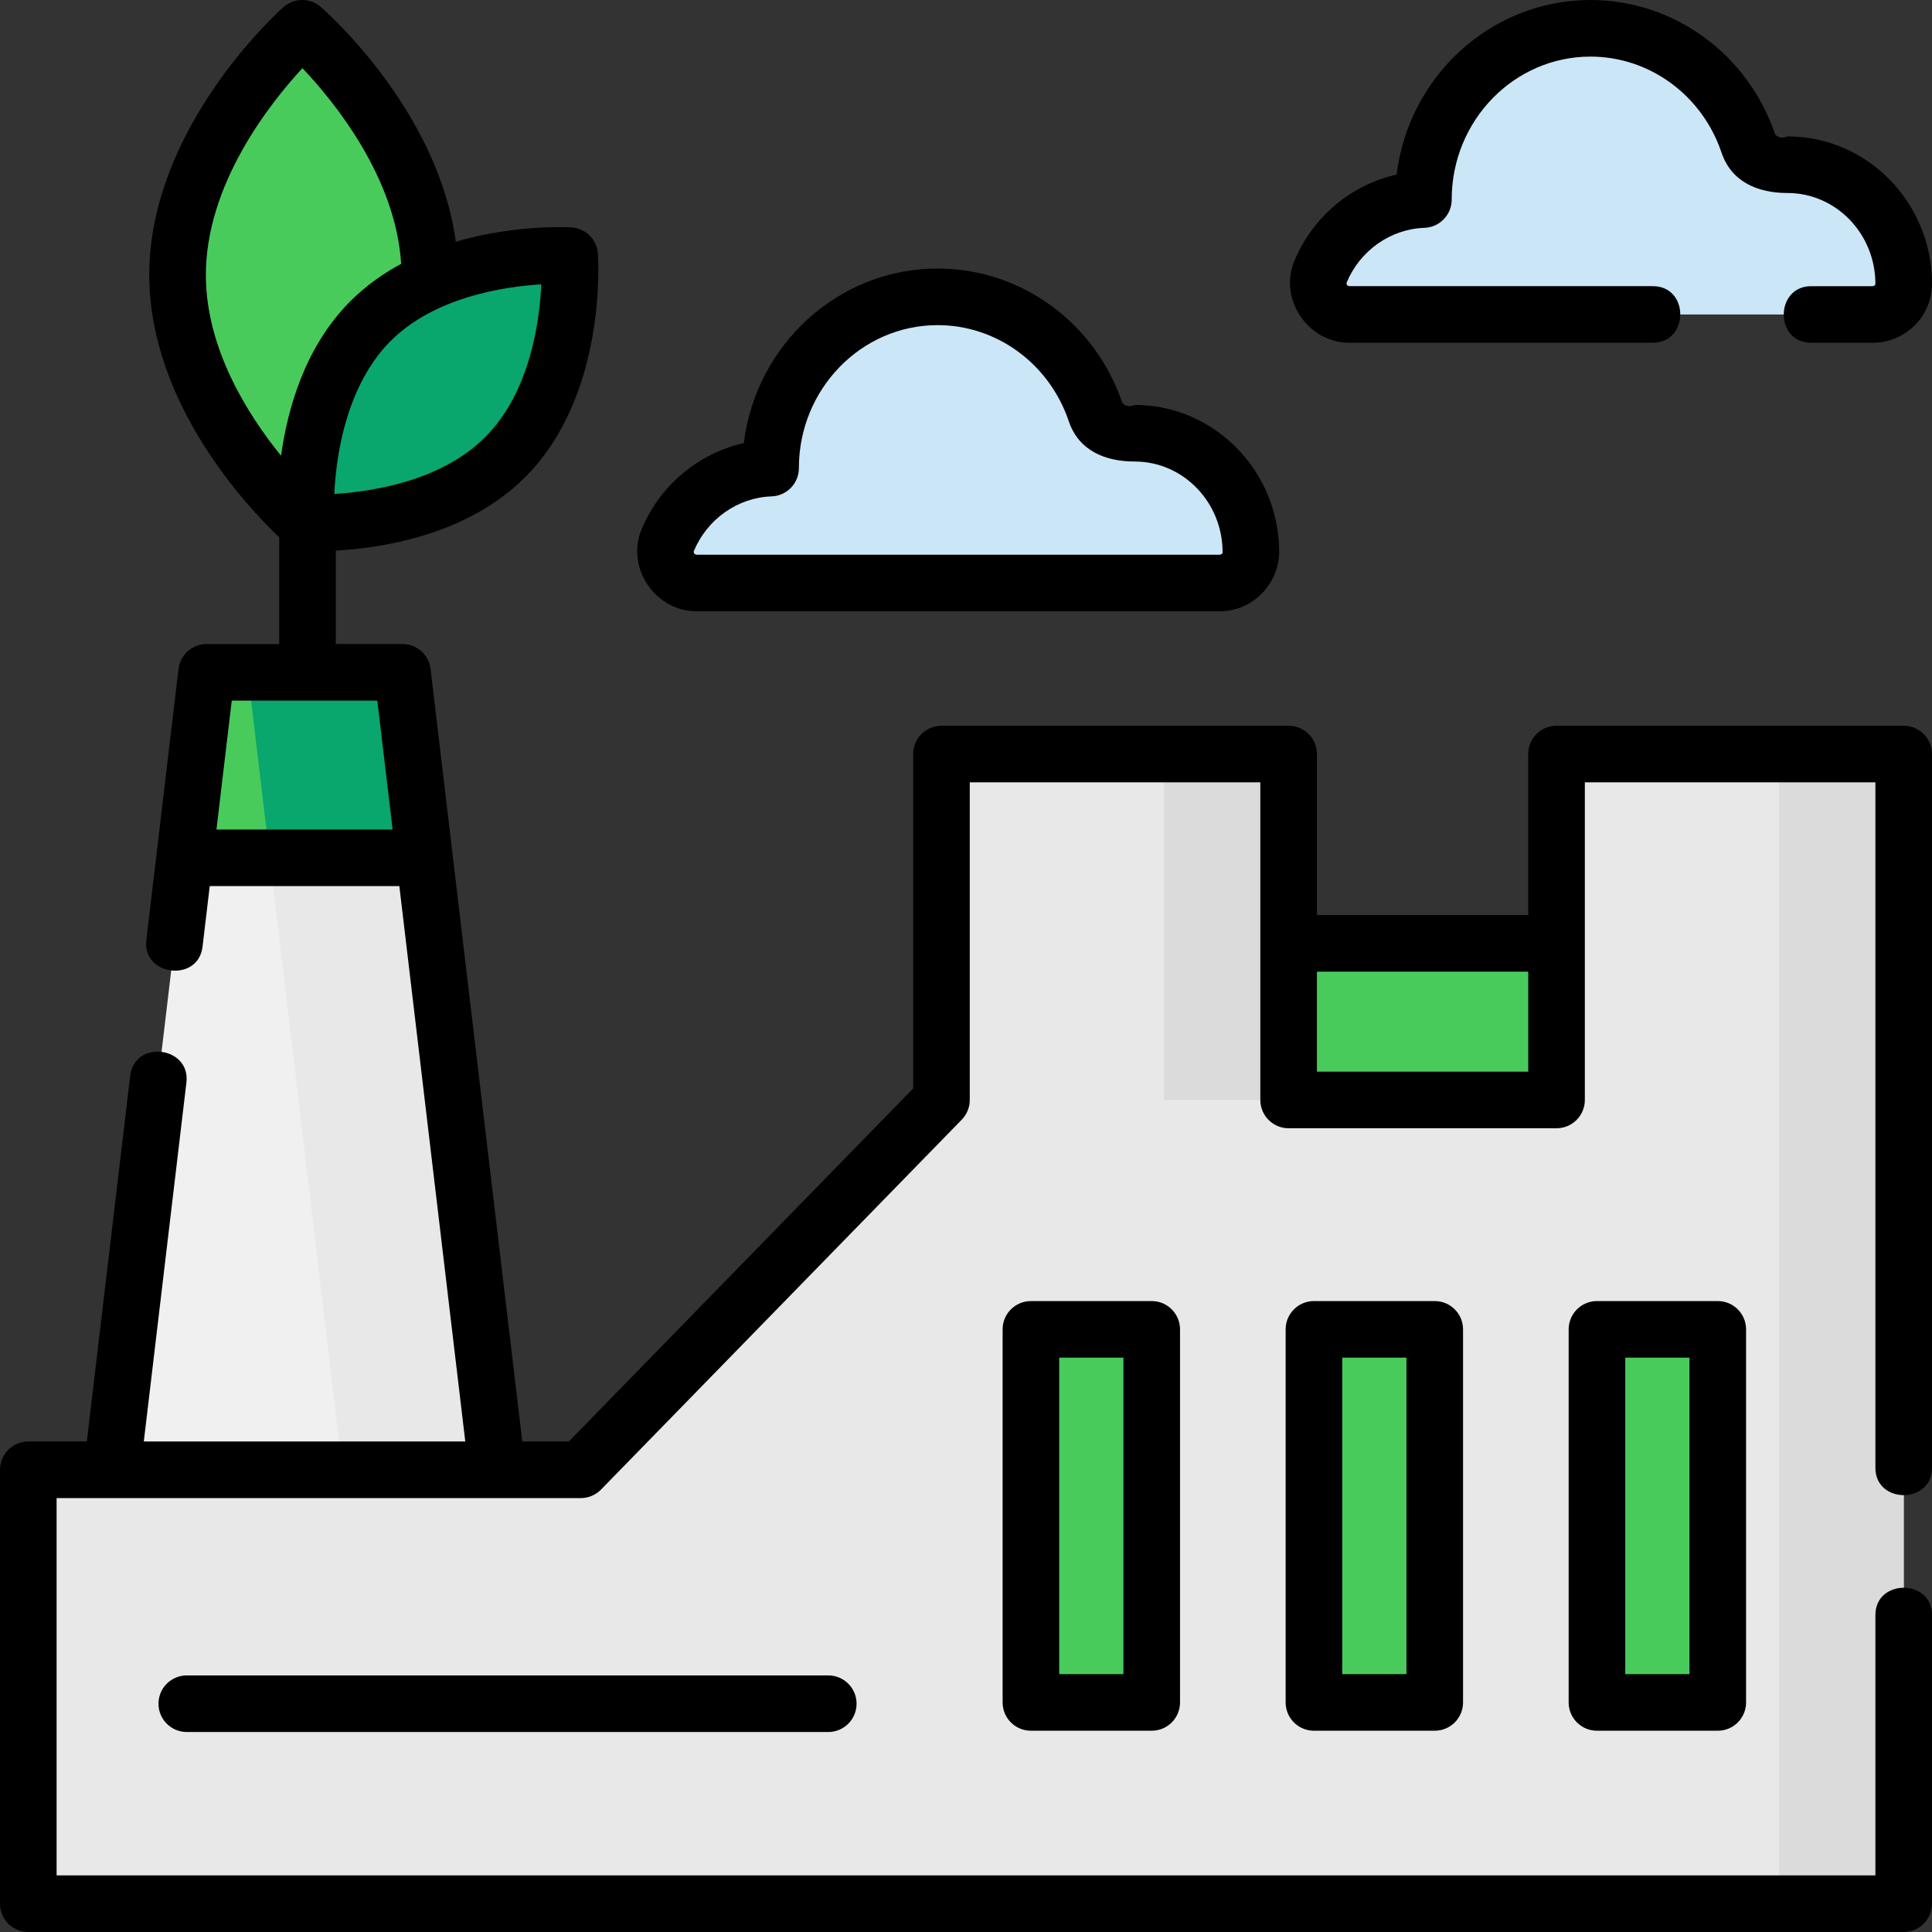 <svg height="512pt" viewBox="0 0 512 512" width="512pt" xmlns="http://www.w3.org/2000/svg"><rect x="0" y="0" width="512" height="512" fill="#333333" stroke="none"/><path d="m332 250h89v46.5h-91.5zm0 0" fill="#49cb5c"/><path d="m47.059 73.234c-.223-36.188 33.023-65.734 33.023-65.734s33.617 29.129 33.844 65.316c.227 36.191-33.023 65.738-33.023 65.738s-33.617-29.129-33.844-65.32zm0 0" fill="#49cb5c"/><path d="m97.984 85.297c19.293-19.539 52.984-17.551 52.984-17.551s2.41 33.664-16.887 53.199c-19.293 19.539-52.984 17.551-52.984 17.551s-2.406-33.664 16.887-53.199zm0 0" fill="#09a66d"/><path d="m131.801 389.973h-102.191l25.145-211.801h51.902zm0 0" fill="#f0f0f0"/><path d="m106.656 178.172h-41l25.145 211.801h41zm0 0" fill="#e8e8e8"/><path d="m106.656 178.172h-51.902l-5.836 49.16h63.574zm0 0" fill="#49cb5c"/><path d="m106.656 178.172h-41l5.836 49.16h41zm0 0" fill="#09a66d"/><path d="m412.5 199.832v91.668h-71v-91.668h-92v91.668l-95.586 98.012h-146.414v114.988h497v-304.668zm0 0" fill="#e8e8e8"/><path d="m308.5 199.832h33v91.668h-33zm0 0" fill="#dbdbdb"/><path d="m471.5 199.832v304.668h33v-304.668zm0 0" fill="#dbdbdb"/><g fill="#49cb5c"><path d="m273.203 352.297h32.016v98.863h-32.016zm0 0"/><path d="m348.207 352.297h32.016v98.863h-32.016zm0 0"/><path d="m423.211 352.297h32.016v98.863h-32.016zm0 0"/></g><path d="m504.5 75.188c0-17.422-13.781-31.539-30.785-31.539-.668 0-1.332.02-1.992.066-3.781.25-7.184-2.09-8.395-5.68-5.996-17.77-22.457-30.535-41.84-30.535-24.453 0-44.273 20.309-44.273 45.359v.027c-12.25.418-22.684 8.16-27.258 19.094-2.262 5.398 1.785 11.355 7.641 11.355h138.66c4.48 0 8.23-3.582 8.242-8.066 0-.027 0-.055 0-.082zm0 0" fill="#cbe6f7"/><path d="m331.5 146.352c0-17.422-13.781-31.539-30.785-31.539-.668 0-1.332.02-1.992.066-3.781.25-7.184-2.09-8.395-5.68-5.996-17.77-22.461-30.535-41.84-30.535-24.453 0-44.273 20.309-44.273 45.359v.027c-12.25.418-22.684 8.164-27.258 19.094-2.262 5.402 1.785 11.355 7.641 11.355h138.656c4.484 0 8.234-3.582 8.246-8.066 0-.027 0-.055 0-.082zm0 0" fill="#cbe6f7"/><path d="m504.5 192.332h-92c-4.145 0-7.5 3.355-7.5 7.5v42.668h-56v-42.668c0-4.145-3.355-7.5-7.5-7.5h-92c-4.141 0-7.5 3.355-7.5 7.5v88.617l-91.25 93.562h-12.34l-24.305-204.723c-.449-3.773-3.645-6.617-7.449-6.617h-17.656v-24.762c12.188-.664 35.012-4.094 50.418-19.695 21.434-21.703 19.141-57.492 19.031-59.004-.27-3.758-3.281-6.73-7.039-6.953-.938-.051-14.977-.773-30.625 3.801-4.684-34.863-34.426-61.043-35.789-62.227-2.848-2.469-7.078-2.438-9.895.062-1.461 1.297-35.785 32.25-35.543 71.387.215 34.23 26.793 61.871 34.441 69.121v28.273h-19.246c-3.801 0-7 2.84-7.445 6.613l-8.527 71.828c-1.137 9.562 13.758 11.348 14.895 1.77l1.906-16.055h50.25l17.473 147.18h-85.195l11.293-95.125c1.133-9.574-13.742-11.488-14.898-1.77l-11.5 96.895h-15.504c-4.141 0-7.5 3.359-7.5 7.5v114.988c0 4.145 3.359 7.5 7.5 7.5h497c4.145 0 7.5-3.355 7.5-7.5v-76.5c0-9.629-15-9.645-15 0v69h-482v-99.988h138.914c2.02 0 3.957-.816 5.367-2.262l95.586-98.016c1.367-1.398 2.133-3.277 2.133-5.234v-84.168h77v84.168c0 4.145 3.355 7.5 7.5 7.5h71c4.145 0 7.5-3.355 7.5-7.5v-84.168h77v181.668c0 9.629 15 9.645 15 0v-189.168c0-4.141-3.355-7.5-7.5-7.5zm-155.5 65.168h56v26.5h-56zm-249.004-71.828 4.055 34.16h-46.691l4.059-34.16zm43.461-110.32c-.48 10.043-3.039 28.508-14.711 40.324-11.68 11.828-30.125 14.613-40.152 15.215.137-2.883.449-6.473 1.109-10.434 1.473-8.836 5.031-21.195 13.617-29.891 11.672-11.82 30.105-14.609 40.137-15.215zm-50.809 4.676c-11.855 12.004-16.445 28.309-18.168 40.746-8.895-10.969-19.801-28.316-19.922-47.586-.152-24.207 16.922-45.754 25.59-55.125 8.43 8.887 24.715 28.879 26.164 51.859-4.855 2.613-9.531 5.918-13.664 10.105zm0 0"/><path d="m305.219 344.797h-32.016c-4.141 0-7.5 3.355-7.5 7.5v98.863c0 4.145 3.359 7.5 7.5 7.5h32.016c4.145 0 7.5-3.355 7.5-7.5v-98.863c0-4.141-3.359-7.5-7.5-7.5zm-7.5 98.863h-17.016v-83.863h17.016zm0 0"/><path d="m380.223 344.797h-32.016c-4.141 0-7.5 3.355-7.5 7.5v98.863c0 4.145 3.359 7.5 7.5 7.5h32.016c4.141 0 7.5-3.355 7.5-7.5v-98.863c0-4.141-3.359-7.5-7.5-7.5zm-7.5 98.863h-17.016v-83.863h17.016zm0 0"/><path d="m455.227 344.797h-32.016c-4.141 0-7.5 3.355-7.5 7.5v98.863c0 4.145 3.359 7.5 7.5 7.5h32.016c4.141 0 7.5-3.355 7.5-7.5v-98.863c0-4.141-3.359-7.5-7.5-7.5zm-7.5 98.863h-17.016v-83.863h17.016zm0 0"/><path d="m219.5 444h-170c-4.141 0-7.5 3.355-7.5 7.5s3.359 7.5 7.5 7.5h170c4.141 0 7.5-3.355 7.5-7.5s-3.359-7.5-7.5-7.5zm0 0"/><path d="m473.719 36.148c-1.328.562-2.422.391-3.285-.512-7.191-21.316-26.863-35.637-48.945-35.637-26.359 0-48.184 20.219-51.371 46.266-11.953 2.668-22.18 11.113-27.078 22.82-4.27 10.188 3.598 21.75 14.559 21.75h80.402c9.641 0 9.785-15 0-15h-80.402c-.586-.086-.824-.406-.723-.961 3.559-8.5 11.641-14.188 20.598-14.492 4.039-.137 7.242-3.453 7.242-7.496 0-.035 0-.074 0-.109.043-20.84 16.523-37.777 36.773-37.777 15.645 0 29.602 10.219 34.73 25.43 2.68 7.934 9.812 10.719 17.496 10.719 12.84 0 23.285 10.781 23.285 24.102 0 .301-.363.586-.746.586h-16.254c-9.641 0-9.785 15 0 15h16.258c8.656 0 15.719-6.973 15.742-15.547 0-.008 0-.098 0-.102 0-21.527-17.176-39.039-38.281-39.039zm0 0"/><path d="m184.598 162h138.66c8.625 0 15.609-7.113 15.742-15.648 0-21.527-17.176-39.043-38.281-39.043-1.324.562-2.418.395-3.285-.508-7.191-21.316-26.859-35.637-48.945-35.637-26.359 0-48.184 20.219-51.371 46.266-11.949 2.668-22.18 11.113-27.078 22.82-4.266 10.188 3.598 21.75 14.559 21.75zm139.402-15.586c0 .301-.363.586-.742.586h-138.66c-.582-.086-.824-.406-.723-.961 3.559-8.5 11.645-14.188 20.594-14.492 4.043-.137 7.246-3.453 7.246-7.496 0-.023 0-.051 0-.078.027-20.852 16.516-37.809 36.773-37.809 15.645 0 29.602 10.219 34.734 25.434 2.68 7.941 9.805 10.711 17.496 10.711 12.84 0 23.281 10.785 23.281 24.043zm0 0"/></svg>